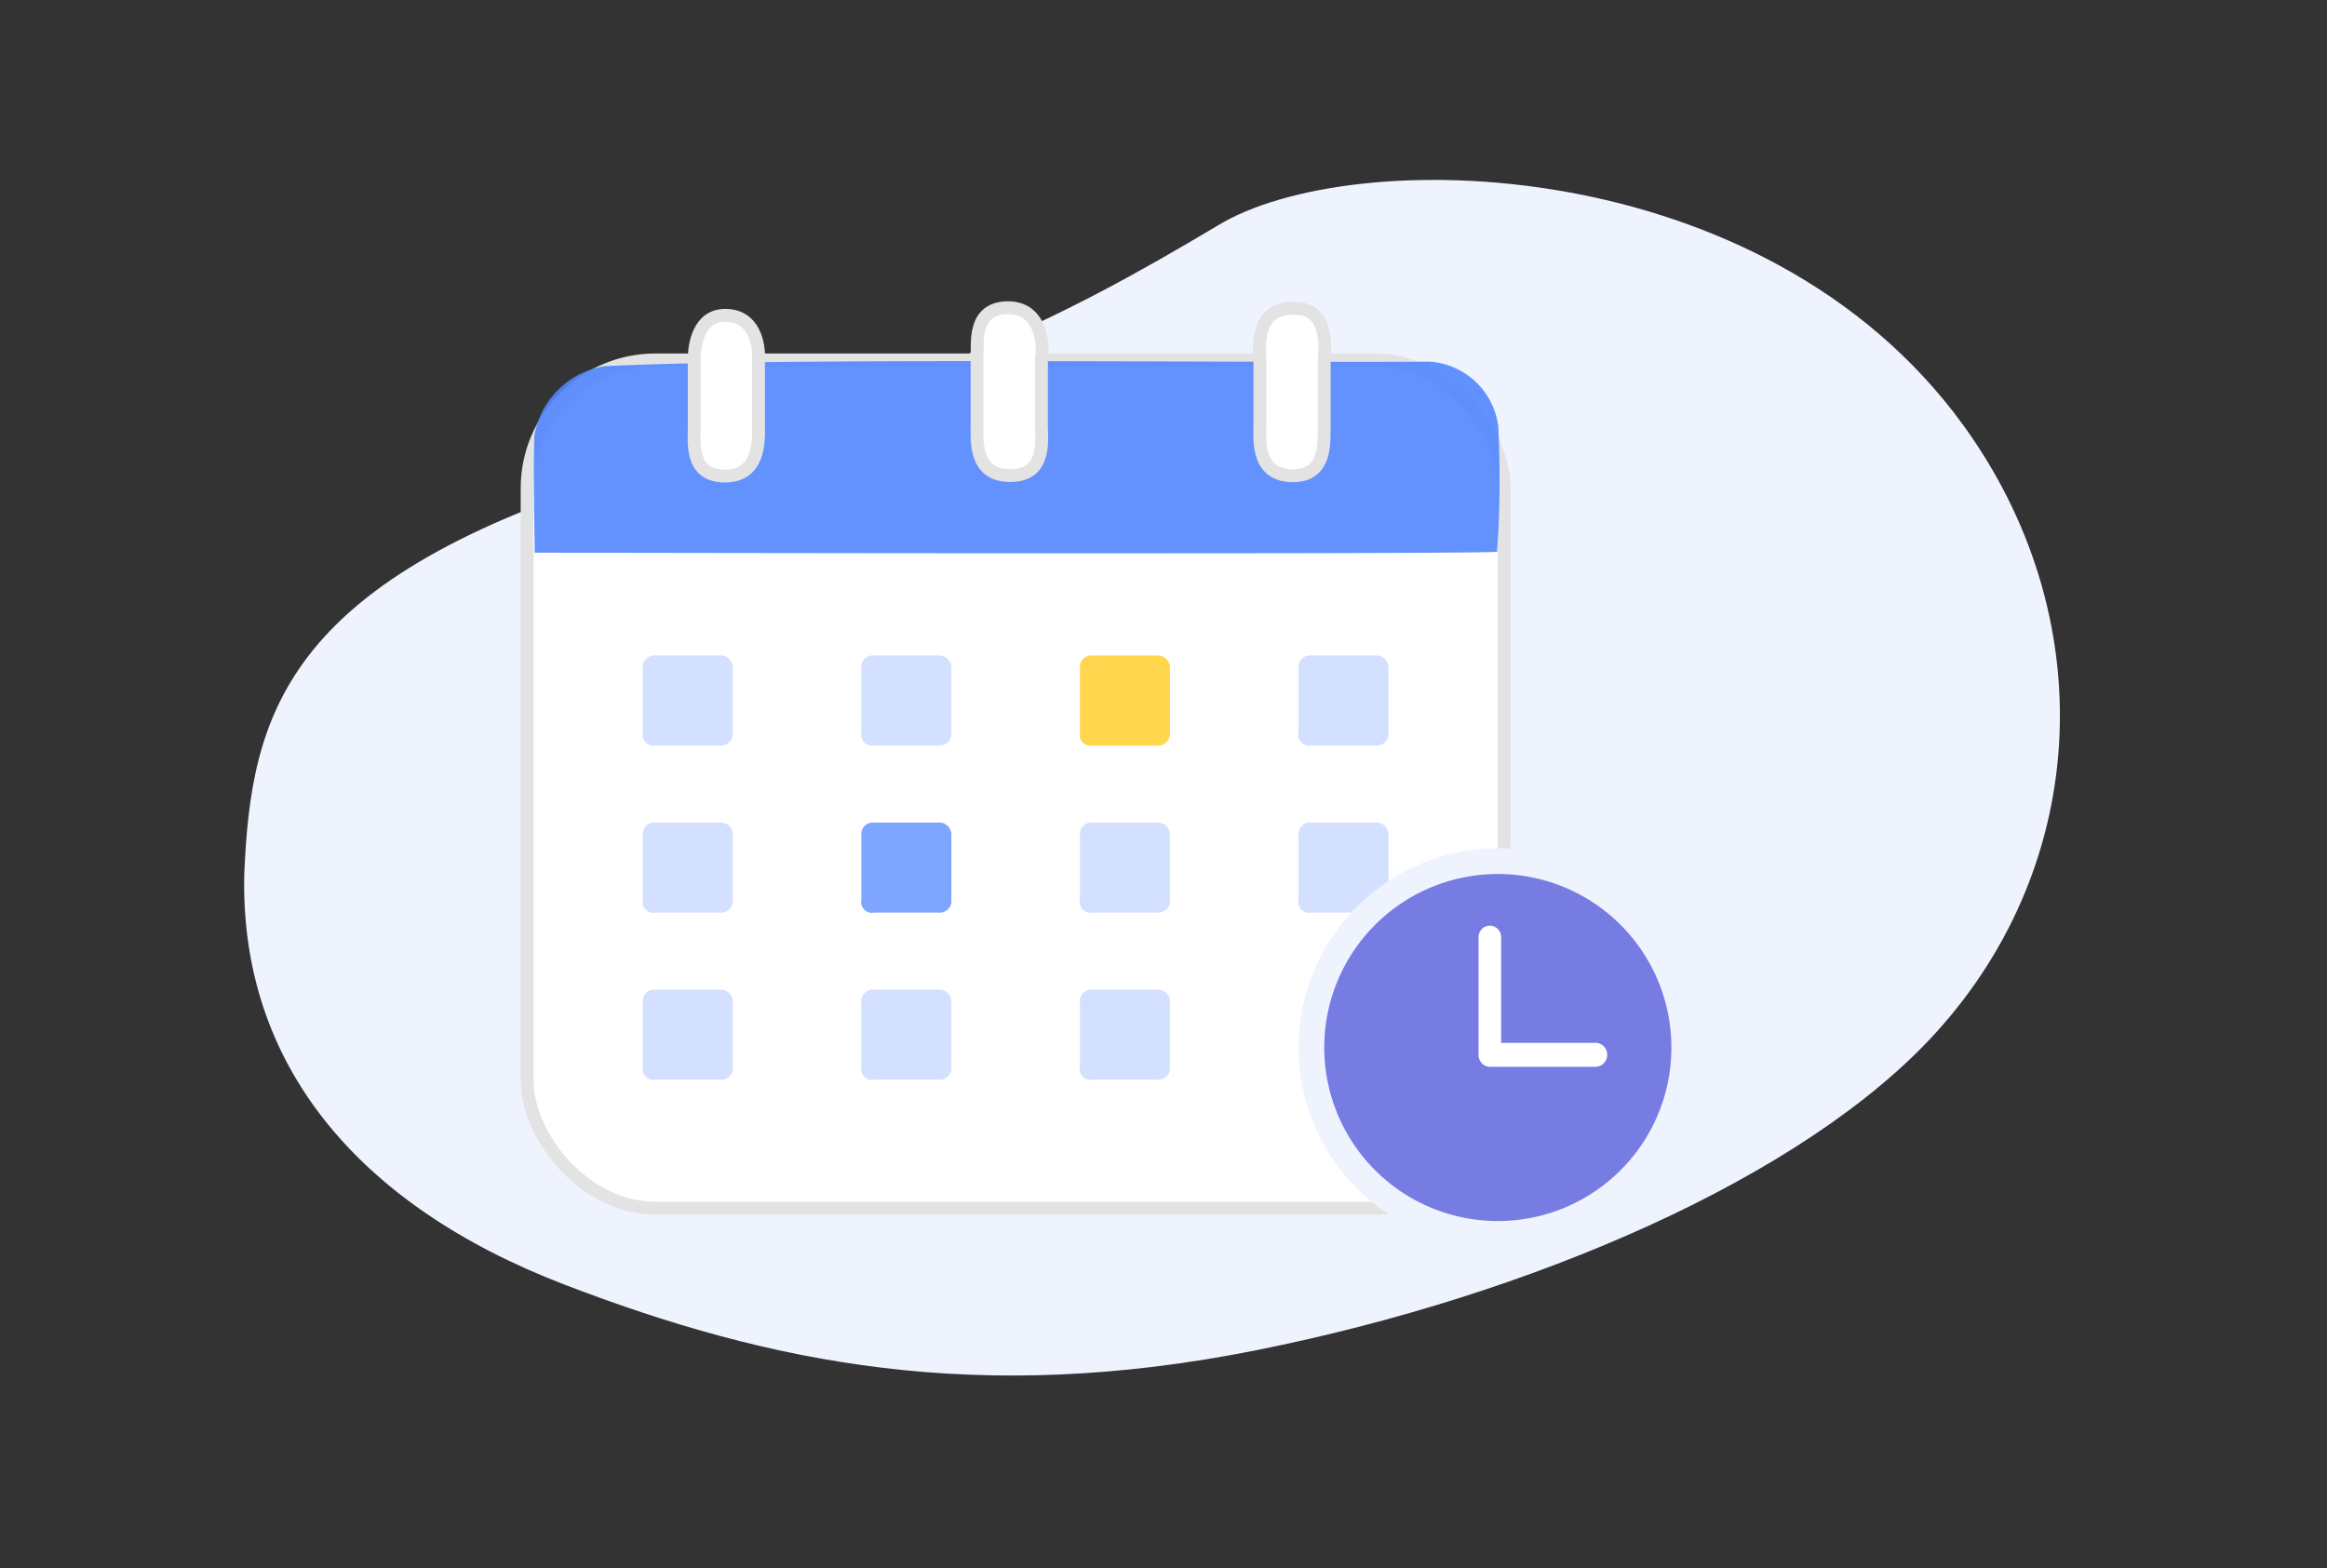 <svg id="icon" xmlns="http://www.w3.org/2000/svg" width="181" height="122" viewBox="0 0 181 122">
  <rect x="0" y="0" width="181" height="122" fill="#333333" stroke="none"/>
  <defs>
    <style>
      .cls-1 {
        fill: #eef3fe;
      }

      .cls-1, .cls-3, .cls-4, .cls-5, .cls-6, .cls-7, .cls-8, .cls-9 {
        fill-rule: evenodd;
      }

      .cls-2, .cls-4, .cls-9 {
        fill: #fff;
      }

      .cls-2, .cls-4 {
        stroke: #e3e3e3;
        stroke-width: 1px;
      }

      .cls-2, .cls-4, .cls-8 {
        stroke-linejoin: round;
      }

      .cls-3, .cls-5 {
        fill: #5387ff;
      }

      .cls-3 {
        opacity: 0.9;
      }

      .cls-5 {
        opacity: 0.25;
      }

      .cls-6 {
        fill: #ffd64d;
      }

      .cls-7 {
        fill: #7ea5ff;
      }

      .cls-8 {
        fill: #767ce1;
        stroke: #eef3fe;
        stroke-width: 2px;
      }
    </style>
  </defs>
  <path class="cls-1" d="M19,68.019c0.518-12.348,3.106-22.638,28.987-30.87S81.739,25.287,94.68,17.569c10.426-6.394,42.473-5.832,57.974,15.435,10.784,14.8,10.007,34.037-2.07,47.334-10.26,11.3-31.5,20.432-52.8,24.7-21.692,4.344-37.893,1.057-53.939-5.117S18.655,82.768,19,68.019Z"/>
  <g id="Calener">
    <rect id="Rounded_Rectangle_598" data-name="Rounded Rectangle 598" class="cls-2" x="41" y="28" width="76" height="66" rx="10" ry="10"/>
    <path class="cls-3" d="M46.979,28.493c13.707-.691,50.673-0.244,64.2-0.358a5.781,5.781,0,0,1,5.361,5.031,85.09,85.09,0,0,1-.089,9.758C115.878,43.149,42,43,41.582,43c0.04,0-.124-5.288-0.021-9.09A6.611,6.611,0,0,1,46.979,28.493Z"/>
    <path id="Rounded_Rectangle_600" data-name="Rounded Rectangle 600" class="cls-4" d="M56.411,24.533c2.259,0,2.651,2.233,2.589,3.467v5c0.022,1.233.137,4.036-2.615,4.036-2.83,0-2.354-2.818-2.385-4.036V28C53.986,26.766,54.37,24.533,56.411,24.533Zm22-.594c2.566,0.014,2.8,2.813,2.592,4.06v5c0,1.225.423,4-2.421,4S76,34.245,76,33V28C76.063,26.767,75.594,23.961,78.408,23.94Zm22.113,0.053c2.781-.1,2.556,2.773,2.479,4.007v5c-0.04,1.229.279,4-2.421,4.017C97.7,37,98,34.242,98,33V28C97.935,26.758,97.755,24,100.521,23.993Z"/>
    <g>
      <path id="Rounded_Rectangle_601_copy" data-name="Rounded Rectangle 601 copy" class="cls-5" d="M51,51h5a0.94,0.94,0,0,1,1,1v5a0.909,0.909,0,0,1-1,1H51a0.842,0.842,0,0,1-1-1V52A0.9,0.9,0,0,1,51,51ZM68.114,77.446"/>
      <path id="Rounded_Rectangle_601_copy_2" data-name="Rounded Rectangle 601 copy 2" class="cls-5" d="M68,51h5a0.94,0.94,0,0,1,1,1v5a0.909,0.909,0,0,1-1,1H68a0.842,0.842,0,0,1-1-1V52A0.9,0.9,0,0,1,68,51ZM85.114,77.446"/>
      <path id="Rounded_Rectangle_601_copy_3" data-name="Rounded Rectangle 601 copy 3" class="cls-6" d="M85,51h5a0.94,0.94,0,0,1,1,1v5a0.909,0.909,0,0,1-1,1H85a0.842,0.842,0,0,1-1-1V52A0.9,0.9,0,0,1,85,51Zm17.114,26.446"/>
      <path id="Rounded_Rectangle_601_copy_4" data-name="Rounded Rectangle 601 copy 4" class="cls-5" d="M102,51h5a0.94,0.94,0,0,1,1,1v5a0.909,0.909,0,0,1-1,1h-5a0.842,0.842,0,0,1-1-1V52A0.9,0.9,0,0,1,102,51Zm17.114,26.446"/>
      <path id="Rounded_Rectangle_601_copy_5" data-name="Rounded Rectangle 601 copy 5" class="cls-5" d="M51,64h5a0.94,0.94,0,0,1,1,1v5a0.909,0.909,0,0,1-1,1H51a0.842,0.842,0,0,1-1-1V65A0.9,0.9,0,0,1,51,64ZM68.114,90.446"/>
      <path id="Rounded_Rectangle_601_copy_5-2" data-name="Rounded Rectangle 601 copy 5" class="cls-7" d="M68,64h5a0.94,0.94,0,0,1,1,1v5a0.909,0.909,0,0,1-1,1H68a0.842,0.842,0,0,1-1-1V65A0.9,0.9,0,0,1,68,64ZM85.114,90.446"/>
      <path id="Rounded_Rectangle_601_copy_5-3" data-name="Rounded Rectangle 601 copy 5" class="cls-5" d="M85,64h5a0.94,0.94,0,0,1,1,1v5a0.909,0.909,0,0,1-1,1H85a0.842,0.842,0,0,1-1-1V65A0.9,0.9,0,0,1,85,64Zm17.114,26.446"/>
      <path id="Rounded_Rectangle_601_copy_5-4" data-name="Rounded Rectangle 601 copy 5" class="cls-5" d="M102,64h5a0.94,0.94,0,0,1,1,1v5a0.909,0.909,0,0,1-1,1h-5a0.842,0.842,0,0,1-1-1V65A0.9,0.9,0,0,1,102,64Zm17.114,26.446"/>
      <path id="Rounded_Rectangle_601_copy_6" data-name="Rounded Rectangle 601 copy 6" class="cls-5" d="M51,77h5a0.94,0.94,0,0,1,1,1v5a0.909,0.909,0,0,1-1,1H51a0.842,0.842,0,0,1-1-1V78A0.9,0.9,0,0,1,51,77Zm17.114,26.446"/>
      <path id="Rounded_Rectangle_601_copy_6-2" data-name="Rounded Rectangle 601 copy 6" class="cls-5" d="M68,77h5a0.94,0.94,0,0,1,1,1v5a0.909,0.909,0,0,1-1,1H68a0.842,0.842,0,0,1-1-1V78A0.9,0.9,0,0,1,68,77Zm17.114,26.446"/>
      <path id="Rounded_Rectangle_601_copy_6-3" data-name="Rounded Rectangle 601 copy 6" class="cls-5" d="M85,77h5a0.94,0.94,0,0,1,1,1v5a0.909,0.909,0,0,1-1,1H85a0.842,0.842,0,0,1-1-1V78A0.9,0.9,0,0,1,85,77Zm17.114,26.446"/>
    </g>
  </g>
  <g id="time">
    <path id="Forma_1" data-name="Forma 1" class="cls-8" d="M116.5,67a14.5,14.5,0,1,1-10.247,4.246A14.5,14.5,0,0,1,116.5,67h0Z"/>
    <path id="Forma_1_copy_5" data-name="Forma 1 copy 5" class="cls-9" d="M124.141,81.132a0.935,0.935,0,0,1,0,1.866H115.88a0.879,0.879,0,0,1-.76-0.473l-0.012-.013h0l-0.013-.026h0V82.472h0l-0.012-.026h0l-0.013-.026h0V82.406h0l-0.012-.026h0l-0.013-.013h0V82.34h0l-0.013-.026h0V82.3h0l-0.012-.027h0V82.247h0V82.221l-0.013-.013h0V82.181h0V82.154h0V82.131h0V82.118h0V82.092h0V82.065h0v-9.13a0.891,0.891,0,0,1,.872-0.92,0.9,0.9,0,0,1,.885.92v8.2h7.377Z"/>
  </g>
</svg>
